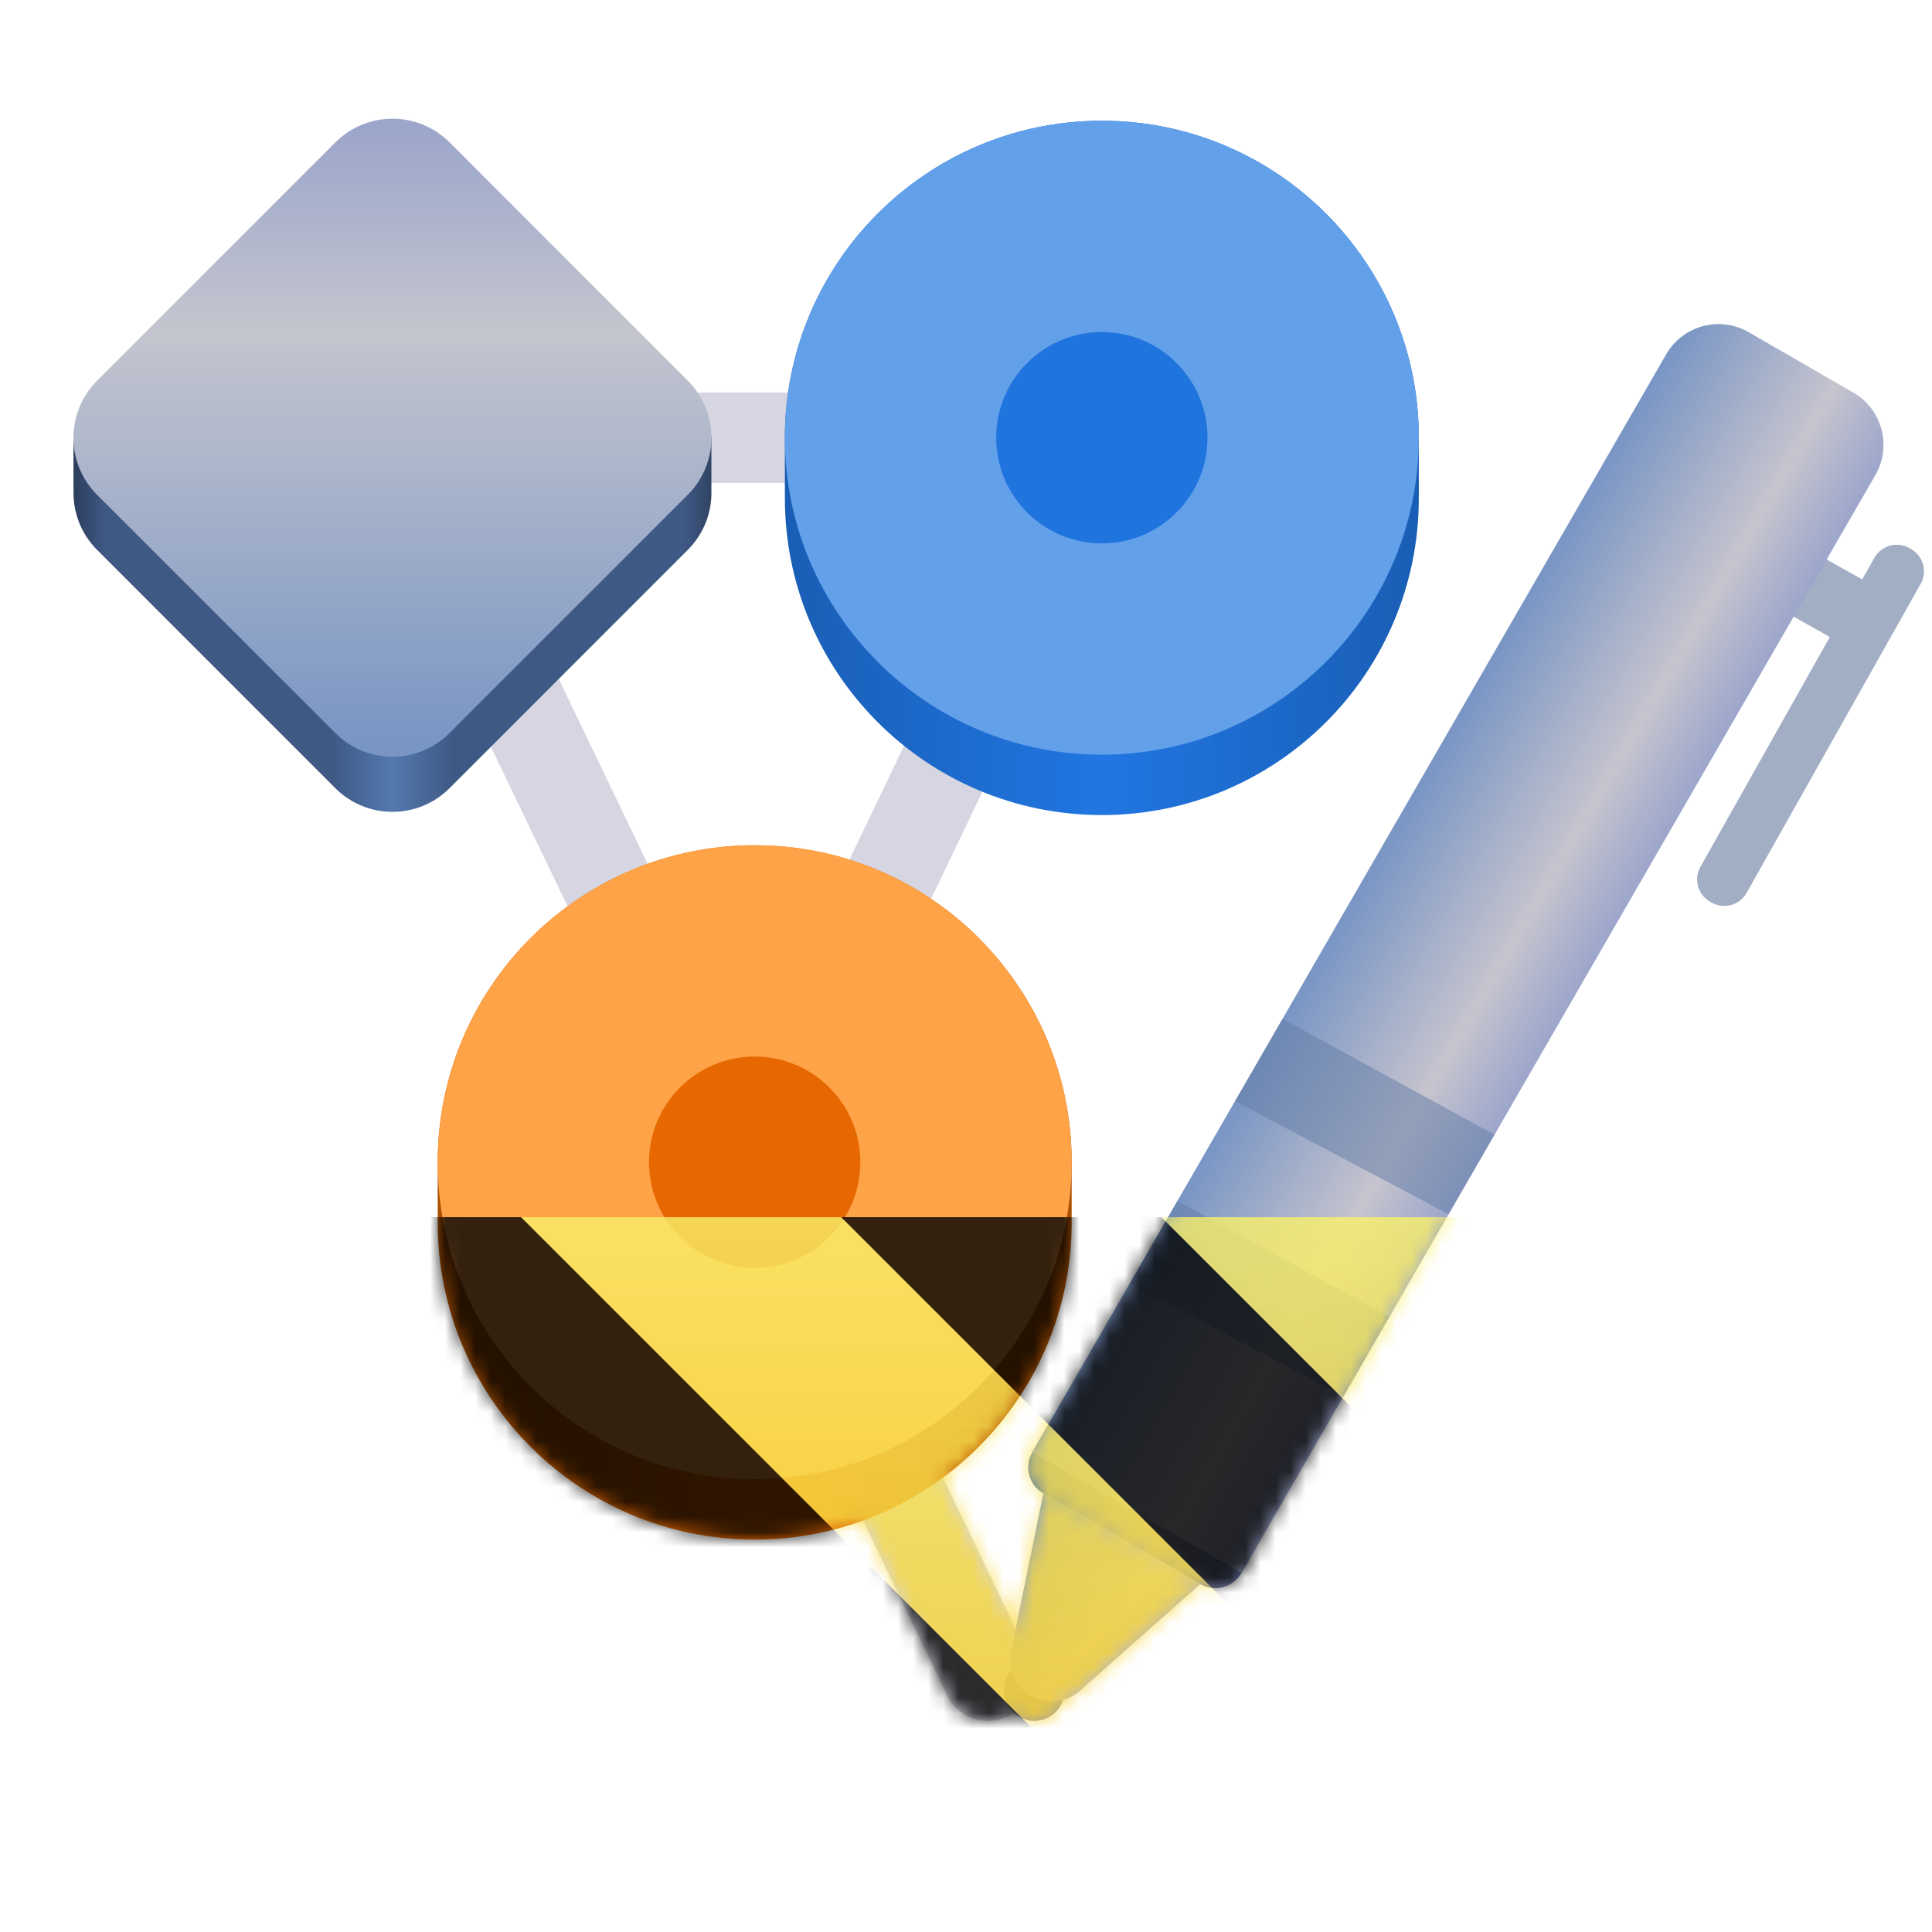 <?xml version="1.0" encoding="UTF-8"?>
<svg height="128px" viewBox="0 0 128 128" width="128px" xmlns="http://www.w3.org/2000/svg" xmlns:xlink="http://www.w3.org/1999/xlink">
    <filter id="a" height="100%" width="100%" x="0%" y="0%">
        <feColorMatrix color-interpolation-filters="sRGB" values="0 0 0 0 1 0 0 0 0 1 0 0 0 0 1 0 0 0 1 0"/>
    </filter>
    <linearGradient id="b" gradientUnits="userSpaceOnUse" x1="29" x2="71" y1="79" y2="79">
        <stop offset="0" stop-color="#a94f00"/>
        <stop offset="0.5" stop-color="#f06c00"/>
        <stop offset="1" stop-color="#a94f00"/>
    </linearGradient>
    <linearGradient id="c" gradientTransform="matrix(0.707 0.707 -0.707 0.707 -2 -172)" gradientUnits="userSpaceOnUse" x1="148.682" x2="179.274" y1="139.676" y2="109.084">
        <stop offset="0" stop-color="#273853"/>
        <stop offset="0.061" stop-color="#3f5985"/>
        <stop offset="0.408" stop-color="#3f5985"/>
        <stop offset="0.5" stop-color="#5379ae"/>
        <stop offset="0.592" stop-color="#3f5985"/>
        <stop offset="0.946" stop-color="#3f5985"/>
        <stop offset="1" stop-color="#2d3e5b"/>
    </linearGradient>
    <linearGradient id="d" gradientUnits="userSpaceOnUse" x1="52" x2="94" y1="31" y2="31">
        <stop offset="0" stop-color="#195eb5"/>
        <stop offset="0.5" stop-color="#2176e2"/>
        <stop offset="1" stop-color="#195eb5"/>
    </linearGradient>
    <linearGradient id="e" gradientUnits="userSpaceOnUse" x1="68.124" x2="83.329" y1="99.782" y2="99.782">
        <stop offset="0" stop-color="#5276b2"/>
        <stop offset="0.5" stop-color="#a0a3a9"/>
        <stop offset="1" stop-color="#6571a9"/>
    </linearGradient>
    <linearGradient id="f" gradientTransform="matrix(0.866 0.5 -0.5 0.866 88.612 -210.805)" gradientUnits="userSpaceOnUse" x1="136" x2="152" y1="232" y2="232">
        <stop offset="0" stop-color="#7995c4"/>
        <stop offset="0.671" stop-color="#c6c4ce"/>
        <stop offset="1" stop-color="#9ca6cb"/>
    </linearGradient>
    <linearGradient id="g" gradientTransform="matrix(0.707 0.707 -0.707 0.707 -2 -172)" gradientUnits="userSpaceOnUse" x1="176.375" x2="147.48" y1="136.777" y2="107.882">
        <stop offset="0" stop-color="#7995c4"/>
        <stop offset="0.671" stop-color="#c4c5ce"/>
        <stop offset="1" stop-color="#9ca6cb"/>
    </linearGradient>
    <linearGradient id="h" gradientUnits="userSpaceOnUse" x1="66.933" x2="76.235" y1="101.741" y2="111.123">
        <stop offset="0" stop-color="#7995c4"/>
        <stop offset="0.671" stop-color="#c7c4ce"/>
        <stop offset="1" stop-color="#9ca6cb"/>
    </linearGradient>
    <clipPath id="i">
        <rect height="128" width="128"/>
    </clipPath>
    <clipPath id="j">
        <rect height="128" width="128"/>
    </clipPath>
    <mask id="k">
        <g filter="url(#a)">
            <g clip-path="url(#j)" filter="url(#a)">
                <g clip-path="url(#i)">
                    <path d="m 65.449 283.012 l -39.449 -82.012 h 47 l -23 48" fill="none" stroke="#d6d6e2" stroke-linecap="round" stroke-linejoin="round" stroke-width="6" transform="matrix(1 0 0 1 0 -172)"/>
                    <path d="m 50 56 c 11.598 0 21 9.402 21 21 v 4 c 0 11.598 -9.402 21 -21 21 s -21 -9.402 -21 -21 v -4 c 0 -11.598 9.402 -21 21 -21 z m 0 0" fill="url(#b)"/>
                    <path d="m 26 11.516 c -1.367 0 -2.738 0.523 -3.785 1.57 l -15.777 15.777 c -0.023 0.023 -0.043 0.051 -0.062 0.074 h -1.508 v 3.457 h 0.008 c -0.07 1.453 0.449 2.93 1.562 4.043 l 15.773 15.777 c 2.102 2.098 5.477 2.098 7.578 0 l 15.773 -15.777 c 1.016 -1.016 1.539 -2.336 1.57 -3.664 l 0.004 -0.082 c 0 -0.027 0 -0.055 -0.004 -0.078 v -3.676 h -1.508 c -0.02 -0.023 -0.039 -0.051 -0.062 -0.074 l -15.777 -15.777 c -1.047 -1.047 -2.418 -1.57 -3.785 -1.57 z m 0 0" fill="url(#c)"/>
                    <path d="m 73 8 c 11.598 0 21 9.402 21 21 v 4 c 0 11.598 -9.402 21 -21 21 s -21 -9.402 -21 -21 v -4 c 0 -11.598 9.402 -21 21 -21 z m 0 0" fill="url(#d)"/>
                    <path d="m 94 29 c 0 11.598 -9.402 21 -21 21 s -21 -9.402 -21 -21 s 9.402 -21 21 -21 s 21 9.402 21 21 z m 0 0" fill="#62a0ea"/>
                    <path d="m 71 77 c 0 11.598 -9.402 21 -21 21 s -21 -9.402 -21 -21 s 9.402 -21 21 -21 s 21 9.402 21 21 z m 0 0" fill="#ffa348"/>
                    <path d="m 69.473 94.344 l -1.082 1.875 c -0.551 0.957 -0.223 2.18 0.734 2.73 l 10.391 6 c 0.957 0.555 2.18 0.227 2.734 -0.73 l 1.078 -1.875 z m 0 0" fill="url(#e)"/>
                    <path d="m 124.184 36.953 l -0.809 1.438 l -2.758 -1.551 l -2.148 3.809 l 2.762 1.555 l -8.574 15.227 c -0.461 0.816 -0.172 1.852 0.645 2.312 l 0.105 0.059 c 0.816 0.461 1.852 0.172 2.312 -0.648 l 11.531 -20.473 c 0.457 -0.816 0.168 -1.852 -0.648 -2.312 l -0.105 -0.059 c -0.816 -0.461 -1.852 -0.172 -2.312 0.645 z m 0 0" fill="#a1aec4"/>
                    <path d="m 115.855 22.008 l 6.93 4 c 1.914 1.105 2.566 3.551 1.465 5.465 l -42 72.746 l -13.859 -8 l 42 -72.746 c 1.105 -1.914 3.551 -2.57 5.465 -1.465 z m 0 0" fill="url(#f)"/>
                    <path d="m 70.535 112 c 0 1.109 -0.902 2.012 -2.012 2.012 c -1.113 0 -2.012 -0.902 -2.012 -2.012 c 0 -1.113 0.898 -2.012 2.012 -2.012 c 1.109 0 2.012 0.898 2.012 2.012 z m 0 0" fill="#a09fa9"/>
                    <path d="m 29.789 9.438 l 15.773 15.773 c 2.098 2.102 2.098 5.477 0 7.574 l -15.777 15.777 c -2.098 2.098 -5.473 2.098 -7.574 0 l -15.773 -15.773 c -2.098 -2.102 -2.098 -5.477 0 -7.574 l 15.777 -15.777 c 2.098 -2.098 5.473 -2.098 7.574 0 z m 0 0" fill="url(#g)"/>
                    <path d="m 69.125 98.949 l -2.137 10.434 c -0.238 1.172 0.297 2.363 1.332 2.961 c 1.035 0.598 2.336 0.465 3.227 -0.328 l 7.969 -7.066 z m 0 0" fill="url(#h)"/>
                    <path d="m 95.973 80.445 l -14.148 -7.492 l 3.148 -5.453 l 14.043 7.676 z m 0 0" fill="#637ca6" fill-opacity="0.51"/>
                    <path d="m 89.012 92.504 l -14.152 -7.492 l 3.148 -5.449 l 14.043 7.672 z m 0 0" fill="#637ca6" fill-opacity="0.51"/>
                    <path d="m 80 29 c 0 3.867 -3.133 7 -7 7 s -7 -3.133 -7 -7 s 3.133 -7 7 -7 s 7 3.133 7 7 z m 0 0" fill="#2074de"/>
                    <path d="m 57 77 c 0 3.867 -3.133 7 -7 7 s -7 -3.133 -7 -7 s 3.133 -7 7 -7 s 7 3.133 7 7 z m 0 0" fill="#e76800"/>
                </g>
            </g>
        </g>
    </mask>
    <mask id="l">
        <g filter="url(#a)">
            <rect fill-opacity="0.8" height="184.32" width="184.32" x="-28.16" y="-28.16"/>
        </g>
    </mask>
    <linearGradient id="m" gradientTransform="matrix(0 0.37 -0.985 0 295.385 -30.36)" gradientUnits="userSpaceOnUse" x1="300" x2="428" y1="235" y2="235">
        <stop offset="0" stop-color="#f9f06b"/>
        <stop offset="1" stop-color="#f5c211"/>
    </linearGradient>
    <clipPath id="n">
        <rect height="128" width="128"/>
    </clipPath>
    <clipPath id="o">
        <rect height="128" width="128"/>
    </clipPath>
    <path d="m 65.449 111.012 l -39.449 -82.012 h 47 l -23 48" fill="none" stroke="#d6d6e2" stroke-linecap="round" stroke-linejoin="round" stroke-width="6"/>
    <path d="m 50 56 c 11.598 0 21 9.402 21 21 v 4 c 0 11.598 -9.402 21 -21 21 s -21 -9.402 -21 -21 v -4 c 0 -11.598 9.402 -21 21 -21 z m 0 0" fill="url(#b)"/>
    <path d="m 26 11.516 c -1.367 0 -2.738 0.523 -3.785 1.57 l -15.777 15.777 c -0.023 0.023 -0.043 0.051 -0.062 0.074 h -1.508 v 3.457 h 0.008 c -0.07 1.453 0.449 2.93 1.562 4.043 l 15.773 15.777 c 2.102 2.098 5.477 2.098 7.578 0 l 15.773 -15.777 c 1.016 -1.016 1.539 -2.336 1.57 -3.664 l 0.004 -0.082 c 0 -0.027 0 -0.055 -0.004 -0.078 v -3.676 h -1.508 c -0.02 -0.023 -0.039 -0.051 -0.062 -0.074 l -15.777 -15.777 c -1.047 -1.047 -2.418 -1.57 -3.785 -1.57 z m 0 0" fill="url(#c)"/>
    <path d="m 73 8 c 11.598 0 21 9.402 21 21 v 4 c 0 11.598 -9.402 21 -21 21 s -21 -9.402 -21 -21 v -4 c 0 -11.598 9.402 -21 21 -21 z m 0 0" fill="url(#d)"/>
    <path d="m 94 29 c 0 11.598 -9.402 21 -21 21 s -21 -9.402 -21 -21 s 9.402 -21 21 -21 s 21 9.402 21 21 z m 0 0" fill="#62a0ea"/>
    <path d="m 71 77 c 0 11.598 -9.402 21 -21 21 s -21 -9.402 -21 -21 s 9.402 -21 21 -21 s 21 9.402 21 21 z m 0 0" fill="#ffa348"/>
    <path d="m 69.473 94.344 l -1.082 1.875 c -0.551 0.957 -0.223 2.18 0.734 2.73 l 10.391 6 c 0.957 0.555 2.18 0.227 2.734 -0.73 l 1.078 -1.875 z m 0 0" fill="url(#e)"/>
    <path d="m 124.184 36.953 l -0.809 1.438 l -2.758 -1.551 l -2.148 3.809 l 2.762 1.555 l -8.574 15.227 c -0.461 0.816 -0.172 1.852 0.645 2.312 l 0.105 0.059 c 0.816 0.461 1.852 0.172 2.312 -0.648 l 11.531 -20.473 c 0.457 -0.816 0.168 -1.852 -0.648 -2.312 l -0.105 -0.059 c -0.816 -0.461 -1.852 -0.172 -2.312 0.645 z m 0 0" fill="#a1aec4"/>
    <path d="m 115.855 22.008 l 6.93 4 c 1.914 1.105 2.566 3.551 1.465 5.465 l -42 72.746 l -13.859 -8 l 42 -72.746 c 1.105 -1.914 3.551 -2.57 5.465 -1.465 z m 0 0" fill="url(#f)"/>
    <path d="m 70.535 112 c 0 1.109 -0.902 2.012 -2.012 2.012 c -1.113 0 -2.012 -0.902 -2.012 -2.012 c 0 -1.113 0.898 -2.012 2.012 -2.012 c 1.109 0 2.012 0.898 2.012 2.012 z m 0 0" fill="#a09fa9"/>
    <path d="m 29.789 9.438 l 15.773 15.773 c 2.098 2.102 2.098 5.477 0 7.574 l -15.777 15.777 c -2.098 2.098 -5.473 2.098 -7.574 0 l -15.773 -15.773 c -2.098 -2.102 -2.098 -5.477 0 -7.574 l 15.777 -15.777 c 2.098 -2.098 5.473 -2.098 7.574 0 z m 0 0" fill="url(#g)"/>
    <path d="m 69.125 98.949 l -2.137 10.434 c -0.238 1.172 0.297 2.363 1.332 2.961 c 1.035 0.598 2.336 0.465 3.227 -0.328 l 7.969 -7.066 z m 0 0" fill="url(#h)"/>
    <path d="m 95.973 80.445 l -14.148 -7.492 l 3.148 -5.453 l 14.043 7.676 z m 0 0" fill="#637ca6" fill-opacity="0.51"/>
    <path d="m 89.012 92.504 l -14.152 -7.492 l 3.148 -5.449 l 14.043 7.672 z m 0 0" fill="#637ca6" fill-opacity="0.51"/>
    <path d="m 80 29 c 0 3.867 -3.133 7 -7 7 s -7 -3.133 -7 -7 s 3.133 -7 7 -7 s 7 3.133 7 7 z m 0 0" fill="#2074de"/>
    <path d="m 57 77 c 0 3.867 -3.133 7 -7 7 s -7 -3.133 -7 -7 s 3.133 -7 7 -7 s 7 3.133 7 7 z m 0 0" fill="#e76800"/>
    <g mask="url(#k)">
        <g clip-path="url(#o)">
            <g mask="url(#l)">
                <g clip-path="url(#n)">
                    <path d="m 128 80.641 v 47.359 h -128 v -47.359 z m 0 0" fill="url(#m)"/>
                    <path d="m 13.309 80.641 l 47.355 47.359 h 21.215 l -47.359 -47.359 z m 42.422 0 l 47.363 47.359 h 21.215 l -47.363 -47.359 z m 42.43 0 l 29.84 29.84 v -21.211 l -8.629 -8.629 z m -98.16 7.906 v 21.215 l 18.238 18.238 h 21.215 z m 0 0"/>
                </g>
            </g>
        </g>
    </g>
</svg>
